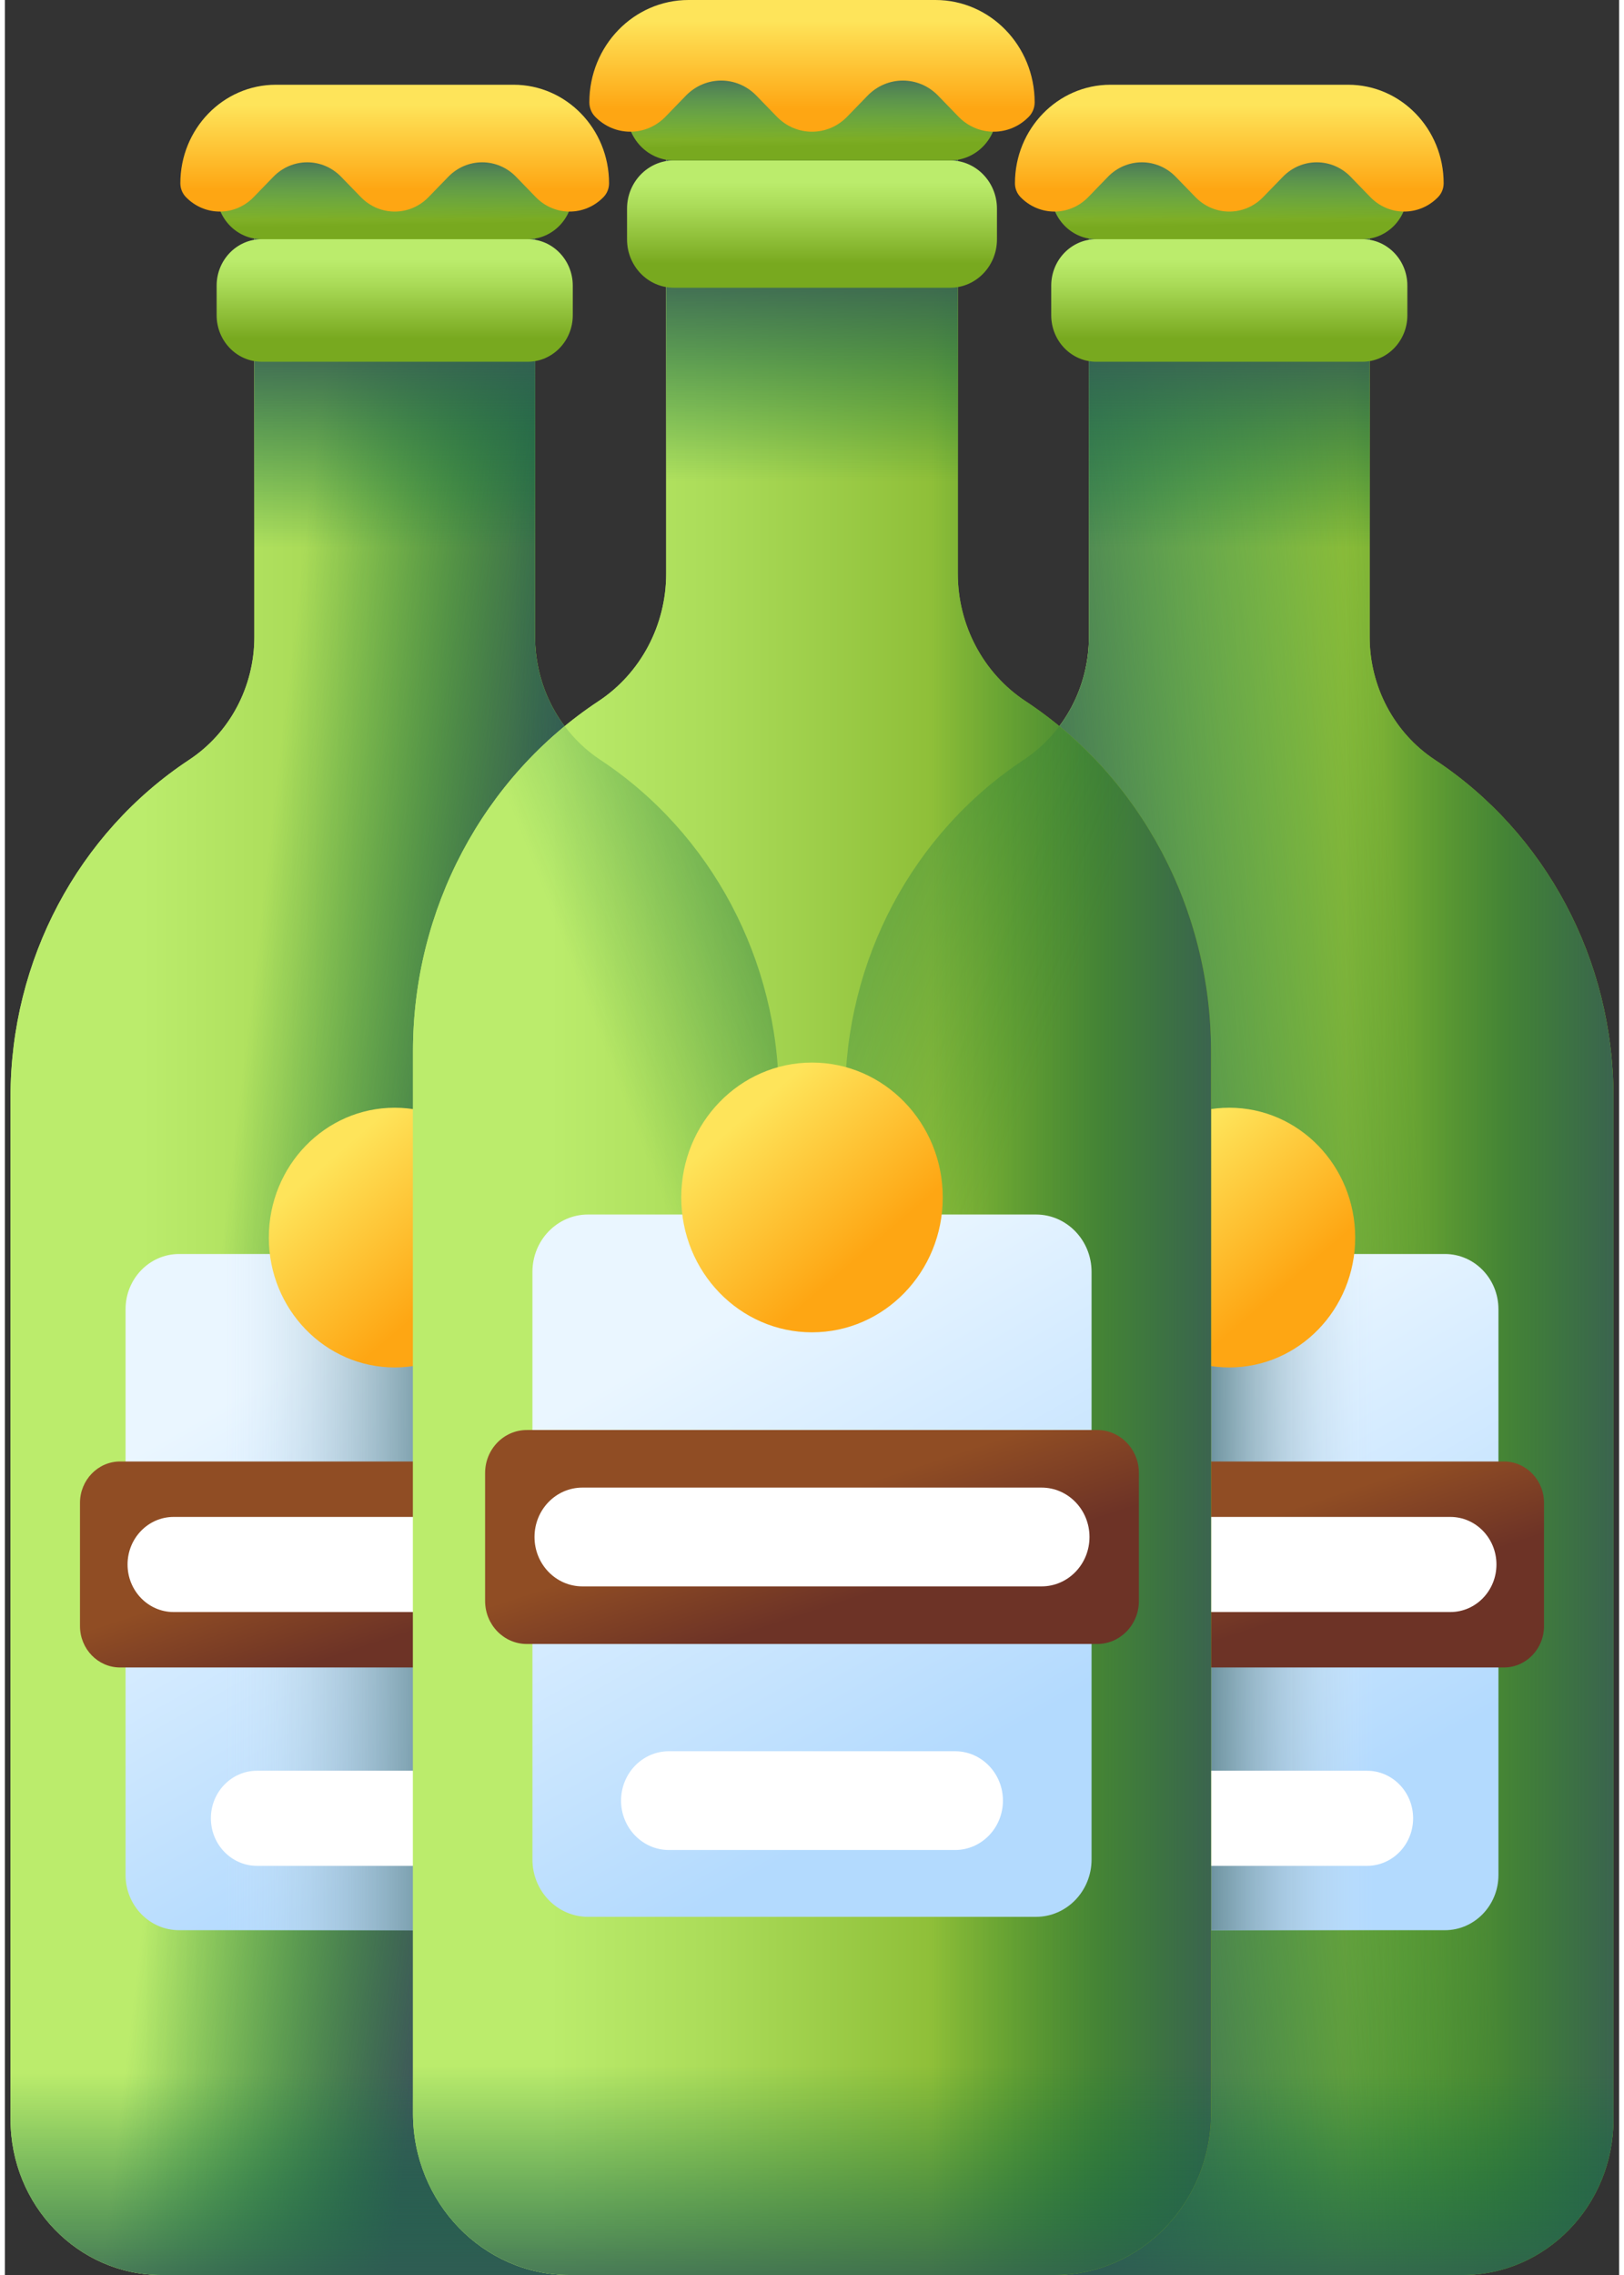 <svg width="50" height="70" viewBox="0 0 71 100" fill="none" xmlns="http://www.w3.org/2000/svg">
<rect x="0" y="0" width="71" height="100" fill="#333333" stroke="none"/>
<path d="M60.027 27.996V9.066H47.68V27.996C47.68 30.182 46.6 32.218 44.815 33.397C39.919 36.631 36.957 42.213 36.957 48.208V93.16C36.957 96.938 39.927 100 43.592 100H64.116C67.78 100 70.75 96.938 70.75 93.16V48.208C70.75 42.213 67.789 36.631 62.892 33.397C61.107 32.218 60.027 30.182 60.027 27.996V27.996Z" fill="url(#paint0_linear_14_1462)"/>
<path d="M60.027 27.996V9.066H47.68V27.996C47.68 30.182 46.6 32.218 44.815 33.397C39.919 36.631 36.957 42.213 36.957 48.208V93.16C36.957 96.938 39.927 100 43.592 100H64.116C67.78 100 70.75 96.938 70.75 93.16V48.208C70.75 42.213 67.789 36.631 62.892 33.397C61.107 32.218 60.027 30.182 60.027 27.996V27.996Z" fill="url(#paint1_linear_14_1462)"/>
<path d="M60.027 27.996V9.066H47.68V27.996C47.68 30.182 46.6 32.218 44.815 33.397C39.919 36.631 36.957 42.213 36.957 48.208V93.16C36.957 96.938 39.927 100 43.592 100H64.116C67.78 100 70.75 96.938 70.75 93.16V48.208C70.75 42.213 67.789 36.631 62.892 33.397C61.107 32.218 60.027 30.182 60.027 27.996V27.996Z" fill="url(#paint2_linear_14_1462)"/>
<path d="M62.893 33.397C61.107 32.218 60.027 30.182 60.027 27.997V9.066H53.536V100H64.116C67.78 100 70.751 96.938 70.751 93.16V48.208C70.751 42.213 67.789 36.631 62.893 33.397Z" fill="url(#paint3_linear_14_1462)"/>
<path d="M47.681 9.066V27.996C47.681 28.828 47.523 29.637 47.232 30.386H60.476C60.184 29.637 60.028 28.828 60.028 27.996V9.066H47.681Z" fill="url(#paint4_linear_14_1462)"/>
<path d="M59.705 15.901H48.003C46.909 15.901 46.022 14.987 46.022 13.858V12.556C46.022 11.428 46.909 10.513 48.003 10.513H59.705C60.799 10.513 61.686 11.428 61.686 12.556V13.858C61.686 14.987 60.799 15.901 59.705 15.901Z" fill="url(#paint5_linear_14_1462)"/>
<path d="M59.705 10.514H48.003C46.909 10.514 46.022 9.599 46.022 8.471V7.168C46.022 6.04 46.909 5.126 48.003 5.126H59.705C60.799 5.126 61.686 6.04 61.686 7.168V8.471C61.686 9.599 60.799 10.514 59.705 10.514Z" fill="url(#paint6_linear_14_1462)"/>
<path d="M59.705 10.514H48.003C46.909 10.514 46.022 9.599 46.022 8.471V7.168C46.022 6.04 46.909 5.126 48.003 5.126H59.705C60.799 5.126 61.686 6.04 61.686 7.168V8.471C61.686 9.599 60.799 10.514 59.705 10.514Z" fill="url(#paint7_linear_14_1462)"/>
<path d="M36.957 83.662V93.16C36.957 96.938 39.928 100 43.592 100H64.116C67.78 100 70.75 96.938 70.75 93.16V83.662H36.957Z" fill="url(#paint8_linear_14_1462)"/>
<path d="M63.337 84.844H44.371C43.071 84.844 42.016 83.757 42.016 82.416V57.549C42.016 56.208 43.071 55.121 44.371 55.121H63.337C64.638 55.121 65.692 56.208 65.692 57.549V82.416C65.692 83.757 64.637 84.844 63.337 84.844V84.844Z" fill="url(#paint9_linear_14_1462)"/>
<path d="M63.337 84.844H44.371C43.071 84.844 42.016 83.757 42.016 82.416V57.549C42.016 56.208 43.071 55.121 44.371 55.121H63.337C64.638 55.121 65.692 56.208 65.692 57.549V82.416C65.692 83.757 64.637 84.844 63.337 84.844V84.844Z" fill="url(#paint10_linear_14_1462)"/>
<path d="M53.854 60.108C56.912 60.108 59.391 57.552 59.391 54.4C59.391 51.247 56.912 48.691 53.854 48.691C50.796 48.691 48.317 51.247 48.317 54.4C48.317 57.552 50.796 60.108 53.854 60.108Z" fill="url(#paint11_linear_14_1462)"/>
<path d="M65.93 73.296H41.778C40.802 73.296 40.011 72.481 40.011 71.475V66.062C40.011 65.057 40.802 64.241 41.778 64.241H65.93C66.906 64.241 67.697 65.056 67.697 66.062V71.475C67.696 72.481 66.906 73.296 65.93 73.296Z" fill="url(#paint12_linear_14_1462)"/>
<path d="M63.577 70.859H44.131C43.012 70.859 42.104 69.923 42.104 68.769C42.104 67.614 43.012 66.678 44.131 66.678H63.577C64.697 66.678 65.604 67.614 65.604 68.769C65.604 69.923 64.697 70.859 63.577 70.859Z" fill="white"/>
<path d="M59.911 82.015H47.796C46.676 82.015 45.769 81.079 45.769 79.925C45.769 78.77 46.676 77.835 47.796 77.835H59.911C61.031 77.835 61.939 78.77 61.939 79.925C61.939 81.079 61.031 82.015 59.911 82.015Z" fill="white"/>
<path d="M63.282 8.056C63.282 8.283 63.194 8.502 63.038 8.663C62.215 9.512 60.879 9.512 60.056 8.663L59.192 7.772C58.369 6.923 57.033 6.923 56.21 7.772L55.344 8.663C54.521 9.512 53.187 9.512 52.364 8.663L51.498 7.772C50.675 6.923 49.339 6.923 48.516 7.772L47.652 8.663C46.828 9.512 45.493 9.512 44.67 8.663C44.514 8.502 44.426 8.283 44.426 8.056C44.426 5.664 46.307 3.725 48.626 3.725H59.082C61.401 3.725 63.282 5.664 63.282 8.056V8.056Z" fill="url(#paint13_linear_14_1462)"/>
<path d="M23.32 27.996V9.066H10.973V27.996C10.973 30.182 9.893 32.218 8.107 33.397C3.211 36.631 0.249 42.213 0.249 48.208V93.16C0.249 96.938 3.22 100 6.884 100H27.408C31.072 100 34.042 96.938 34.042 93.16V48.208C34.042 42.213 31.081 36.631 26.185 33.397C24.399 32.218 23.32 30.182 23.32 27.996V27.996Z" fill="url(#paint14_linear_14_1462)"/>
<path d="M23.32 27.996V9.066H10.973V27.996C10.973 30.182 9.893 32.218 8.107 33.397C3.211 36.631 0.249 42.213 0.249 48.208V93.16C0.249 96.938 3.22 100 6.884 100H27.408C31.072 100 34.042 96.938 34.042 93.16V48.208C34.042 42.213 31.081 36.631 26.185 33.397C24.399 32.218 23.32 30.182 23.32 27.996V27.996Z" fill="url(#paint15_linear_14_1462)"/>
<path d="M23.32 27.996V9.066H10.973V27.996C10.973 30.182 9.893 32.218 8.107 33.397C3.211 36.631 0.249 42.213 0.249 48.208V93.16C0.249 96.938 3.22 100 6.884 100H27.408C31.072 100 34.042 96.938 34.042 93.16V48.208C34.042 42.213 31.081 36.631 26.185 33.397C24.399 32.218 23.32 30.182 23.32 27.996V27.996Z" fill="url(#paint16_linear_14_1462)"/>
<path d="M26.185 33.397C24.399 32.218 23.32 30.182 23.32 27.997V9.066H16.828V100H27.408C31.072 100 34.043 96.938 34.043 93.16V48.208C34.043 42.213 31.081 36.631 26.185 33.397Z" fill="url(#paint17_linear_14_1462)"/>
<path d="M10.973 9.066V27.996C10.973 28.828 10.816 29.637 10.524 30.386H23.768C23.477 29.637 23.32 28.828 23.32 27.996V9.066H10.973Z" fill="url(#paint18_linear_14_1462)"/>
<path d="M22.997 15.901H11.296C10.201 15.901 9.314 14.987 9.314 13.858V12.556C9.314 11.428 10.201 10.513 11.296 10.513H22.997C24.091 10.513 24.978 11.428 24.978 12.556V13.858C24.978 14.987 24.091 15.901 22.997 15.901Z" fill="url(#paint19_linear_14_1462)"/>
<path d="M22.997 10.514H11.296C10.201 10.514 9.314 9.599 9.314 8.471V7.168C9.314 6.04 10.201 5.126 11.296 5.126H22.997C24.091 5.126 24.978 6.04 24.978 7.168V8.471C24.978 9.599 24.091 10.514 22.997 10.514Z" fill="url(#paint20_linear_14_1462)"/>
<path d="M22.997 10.514H11.296C10.201 10.514 9.314 9.599 9.314 8.471V7.168C9.314 6.04 10.201 5.126 11.296 5.126H22.997C24.091 5.126 24.978 6.04 24.978 7.168V8.471C24.978 9.599 24.091 10.514 22.997 10.514Z" fill="url(#paint21_linear_14_1462)"/>
<path d="M0.249 83.662V93.16C0.249 96.938 3.22 100 6.884 100H27.408C31.072 100 34.042 96.938 34.042 93.16V83.662H0.249Z" fill="url(#paint22_linear_14_1462)"/>
<path d="M26.629 84.844H7.663C6.363 84.844 5.308 83.757 5.308 82.416V57.549C5.308 56.208 6.363 55.121 7.663 55.121H26.629C27.93 55.121 28.984 56.208 28.984 57.549V82.416C28.984 83.757 27.929 84.844 26.629 84.844Z" fill="url(#paint23_linear_14_1462)"/>
<path d="M26.629 84.844H7.663C6.363 84.844 5.308 83.757 5.308 82.416V57.549C5.308 56.208 6.363 55.121 7.663 55.121H26.629C27.93 55.121 28.984 56.208 28.984 57.549V82.416C28.984 83.757 27.929 84.844 26.629 84.844Z" fill="url(#paint24_linear_14_1462)"/>
<path d="M17.146 60.108C20.204 60.108 22.683 57.552 22.683 54.4C22.683 51.247 20.204 48.691 17.146 48.691C14.088 48.691 11.609 51.247 11.609 54.4C11.609 57.552 14.088 60.108 17.146 60.108Z" fill="url(#paint25_linear_14_1462)"/>
<path d="M29.222 73.296H5.07C4.094 73.296 3.304 72.481 3.304 71.475V66.062C3.304 65.057 4.094 64.241 5.07 64.241H29.223C30.198 64.241 30.989 65.056 30.989 66.062V71.475C30.988 72.481 30.198 73.296 29.222 73.296Z" fill="url(#paint26_linear_14_1462)"/>
<path d="M26.869 70.859H7.423C6.304 70.859 5.396 69.923 5.396 68.769C5.396 67.614 6.304 66.678 7.423 66.678H26.869C27.989 66.678 28.896 67.614 28.896 68.769C28.896 69.923 27.989 70.859 26.869 70.859Z" fill="white"/>
<path d="M23.204 82.015H11.088C9.969 82.015 9.061 81.079 9.061 79.925C9.061 78.77 9.969 77.835 11.088 77.835H23.204C24.323 77.835 25.231 78.77 25.231 79.925C25.231 81.079 24.323 82.015 23.204 82.015Z" fill="white"/>
<path d="M26.574 8.056C26.574 8.283 26.487 8.502 26.33 8.663C25.507 9.512 24.172 9.512 23.348 8.663L22.484 7.772C21.661 6.923 20.325 6.923 19.502 7.772L18.636 8.663C17.813 9.512 16.48 9.512 15.656 8.663L14.79 7.772C13.967 6.923 12.631 6.923 11.808 7.772L10.944 8.663C10.121 9.512 8.785 9.512 7.962 8.663C7.806 8.502 7.718 8.283 7.718 8.056C7.718 5.664 9.599 3.725 11.918 3.725H22.374C24.694 3.725 26.574 5.664 26.574 8.056V8.056Z" fill="url(#paint27_linear_14_1462)"/>
<path d="M41.912 25.21V5.547H29.087V25.21C29.087 27.481 27.966 29.595 26.111 30.82C21.026 34.179 17.95 39.977 17.95 46.204V92.895C17.95 96.819 21.035 100 24.841 100H46.159C49.965 100 53.05 96.819 53.05 92.895V46.204C53.05 39.977 49.974 34.179 44.889 30.82C43.034 29.595 41.912 27.481 41.912 25.21V25.21Z" fill="url(#paint28_linear_14_1462)"/>
<path d="M41.912 25.21V5.547H29.087V25.21C29.087 27.481 27.966 29.595 26.111 30.82C21.026 34.179 17.95 39.977 17.95 46.204V92.895C17.95 96.819 21.035 100 24.841 100H46.159C49.965 100 53.05 96.819 53.05 92.895V46.204C53.05 39.977 49.974 34.179 44.889 30.82C43.034 29.595 41.912 27.481 41.912 25.21V25.21Z" fill="url(#paint29_linear_14_1462)"/>
<path d="M34.043 93.16V48.208C34.043 42.213 31.081 36.631 26.185 33.397C25.577 32.995 25.053 32.493 24.623 31.92C20.433 35.365 17.95 40.611 17.95 46.204V92.896C17.95 96.819 21.035 100 24.841 100H27.408C31.072 100 34.043 96.938 34.043 93.16Z" fill="url(#paint30_linear_14_1462)"/>
<path d="M44.889 30.82C43.034 29.595 41.912 27.481 41.912 25.21V5.547H35.169V100H46.159C49.965 100 53.05 96.819 53.05 92.896V46.204C53.05 39.977 49.974 34.179 44.889 30.82V30.82Z" fill="url(#paint31_linear_14_1462)"/>
<path d="M53.05 92.896V46.204C53.05 40.611 50.567 35.365 46.377 31.92C45.947 32.493 45.423 32.995 44.815 33.397C39.919 36.631 36.957 42.213 36.957 48.208V93.16C36.957 96.938 39.928 100 43.592 100H46.159C49.965 100 53.05 96.819 53.05 92.896V92.896Z" fill="url(#paint32_linear_14_1462)"/>
<path d="M29.088 5.547V25.21C29.088 26.074 28.925 26.914 28.622 27.692H42.379C42.075 26.914 41.912 26.074 41.912 25.21V5.547H29.088Z" fill="url(#paint33_linear_14_1462)"/>
<path d="M41.577 12.647H29.423C28.286 12.647 27.365 11.697 27.365 10.525V9.172C27.365 8.001 28.286 7.051 29.423 7.051H41.577C42.714 7.051 43.635 8.001 43.635 9.172V10.525C43.635 11.697 42.714 12.647 41.577 12.647Z" fill="url(#paint34_linear_14_1462)"/>
<path d="M41.577 7.051H29.423C28.286 7.051 27.365 6.101 27.365 4.929V3.576C27.365 2.404 28.286 1.454 29.423 1.454H41.577C42.714 1.454 43.635 2.404 43.635 3.576V4.929C43.635 6.101 42.714 7.051 41.577 7.051Z" fill="url(#paint35_linear_14_1462)"/>
<path d="M41.577 7.051H29.423C28.286 7.051 27.365 6.101 27.365 4.929V3.576C27.365 2.404 28.286 1.454 29.423 1.454H41.577C42.714 1.454 43.635 2.404 43.635 3.576V4.929C43.635 6.101 42.714 7.051 41.577 7.051Z" fill="url(#paint36_linear_14_1462)"/>
<path d="M17.95 83.03V92.896C17.95 96.819 21.035 100 24.841 100H46.159C49.965 100 53.051 96.819 53.051 92.896V83.03H17.95Z" fill="url(#paint37_linear_14_1462)"/>
<path d="M45.35 84.257H25.65C24.299 84.257 23.204 83.128 23.204 81.735V55.906C23.204 54.514 24.299 53.385 25.65 53.385H45.35C46.701 53.385 47.796 54.514 47.796 55.906V81.735C47.796 83.128 46.701 84.257 45.35 84.257Z" fill="url(#paint38_linear_14_1462)"/>
<path d="M35.5 58.564C38.676 58.564 41.251 55.91 41.251 52.635C41.251 49.361 38.676 46.706 35.5 46.706C32.324 46.706 29.749 49.361 29.749 52.635C29.749 55.91 32.324 58.564 35.5 58.564Z" fill="url(#paint39_linear_14_1462)"/>
<path d="M48.044 72.263H22.956C21.943 72.263 21.122 71.416 21.122 70.371V64.749C21.122 63.704 21.943 62.858 22.956 62.858H48.044C49.057 62.858 49.878 63.704 49.878 64.749V70.371C49.878 71.416 49.057 72.263 48.044 72.263V72.263Z" fill="url(#paint40_linear_14_1462)"/>
<path d="M45.599 69.731H25.401C24.238 69.731 23.295 68.759 23.295 67.56C23.295 66.361 24.238 65.389 25.401 65.389H45.599C46.762 65.389 47.705 66.361 47.705 67.56C47.705 68.759 46.762 69.731 45.599 69.731V69.731Z" fill="white"/>
<path d="M41.792 81.319H29.208C28.045 81.319 27.102 80.347 27.102 79.148C27.102 77.949 28.045 76.977 29.208 76.977H41.792C42.955 76.977 43.898 77.949 43.898 79.148C43.898 80.347 42.955 81.319 41.792 81.319Z" fill="white"/>
<path d="M45.293 4.498C45.293 4.734 45.202 4.961 45.04 5.128C44.184 6.01 42.797 6.01 41.942 5.128L41.045 4.203C40.19 3.322 38.802 3.322 37.947 4.203L37.048 5.128C36.193 6.01 34.807 6.01 33.952 5.128L33.053 4.203C32.198 3.322 30.811 3.322 29.955 4.203L29.058 5.128C28.203 6.01 26.816 6.01 25.96 5.128C25.798 4.961 25.707 4.734 25.707 4.498C25.707 2.014 27.66 0 30.07 0H40.93C43.34 0 45.293 2.014 45.293 4.498Z" fill="url(#paint41_linear_14_1462)"/>
<defs>
<linearGradient id="paint0_linear_14_1462" x1="42.78" y1="54.533" x2="66.152" y2="54.533" gradientUnits="userSpaceOnUse">
<stop stop-color="#BBEC6C"/>
<stop offset="0.29" stop-color="#ABDC59"/>
<stop offset="0.873" stop-color="#82B22A"/>
<stop offset="1" stop-color="#78A91F"/>
</linearGradient>
<linearGradient id="paint1_linear_14_1462" x1="42.78" y1="54.533" x2="66.152" y2="54.533" gradientUnits="userSpaceOnUse">
<stop stop-color="#BBEC6C"/>
<stop offset="0.29" stop-color="#ABDC59"/>
<stop offset="0.873" stop-color="#82B22A"/>
<stop offset="1" stop-color="#78A91F"/>
</linearGradient>
<linearGradient id="paint2_linear_14_1462" x1="62.483" y1="53.912" x2="44.215" y2="55.573" gradientUnits="userSpaceOnUse">
<stop stop-color="#026841" stop-opacity="0"/>
<stop offset="0.234" stop-color="#076743" stop-opacity="0.234"/>
<stop offset="0.528" stop-color="#176349" stop-opacity="0.528"/>
<stop offset="0.853" stop-color="#305C53" stop-opacity="0.853"/>
<stop offset="1" stop-color="#3E5959"/>
</linearGradient>
<linearGradient id="paint3_linear_14_1462" x1="58.882" y1="54.533" x2="72.247" y2="54.533" gradientUnits="userSpaceOnUse">
<stop stop-color="#026841" stop-opacity="0"/>
<stop offset="0.234" stop-color="#076743" stop-opacity="0.234"/>
<stop offset="0.528" stop-color="#176349" stop-opacity="0.528"/>
<stop offset="0.853" stop-color="#305C53" stop-opacity="0.853"/>
<stop offset="1" stop-color="#3E5959"/>
</linearGradient>
<linearGradient id="paint4_linear_14_1462" x1="53.854" y1="24.087" x2="53.854" y2="14.376" gradientUnits="userSpaceOnUse">
<stop stop-color="#026841" stop-opacity="0"/>
<stop offset="0.234" stop-color="#076743" stop-opacity="0.234"/>
<stop offset="0.528" stop-color="#176349" stop-opacity="0.528"/>
<stop offset="0.853" stop-color="#305C53" stop-opacity="0.853"/>
<stop offset="1" stop-color="#3E5959"/>
</linearGradient>
<linearGradient id="paint5_linear_14_1462" x1="53.854" y1="11.426" x2="53.854" y2="14.879" gradientUnits="userSpaceOnUse">
<stop stop-color="#BBEC6C"/>
<stop offset="0.29" stop-color="#ABDC59"/>
<stop offset="0.873" stop-color="#82B22A"/>
<stop offset="1" stop-color="#78A91F"/>
</linearGradient>
<linearGradient id="paint6_linear_14_1462" x1="53.83" y1="6.317" x2="53.89" y2="9.884" gradientUnits="userSpaceOnUse">
<stop stop-color="#BBEC6C"/>
<stop offset="0.29" stop-color="#ABDC59"/>
<stop offset="0.873" stop-color="#82B22A"/>
<stop offset="1" stop-color="#78A91F"/>
</linearGradient>
<linearGradient id="paint7_linear_14_1462" x1="53.854" y1="9.652" x2="53.854" y2="6.453" gradientUnits="userSpaceOnUse">
<stop stop-color="#026841" stop-opacity="0"/>
<stop offset="1" stop-color="#3E5959"/>
</linearGradient>
<linearGradient id="paint8_linear_14_1462" x1="53.854" y1="91.142" x2="53.854" y2="102.297" gradientUnits="userSpaceOnUse">
<stop stop-color="#026841" stop-opacity="0"/>
<stop offset="0.234" stop-color="#076743" stop-opacity="0.234"/>
<stop offset="0.528" stop-color="#176349" stop-opacity="0.528"/>
<stop offset="0.853" stop-color="#305C53" stop-opacity="0.853"/>
<stop offset="1" stop-color="#3E5959"/>
</linearGradient>
<linearGradient id="paint9_linear_14_1462" x1="48.682" y1="60.334" x2="59.181" y2="78.763" gradientUnits="userSpaceOnUse">
<stop stop-color="#EAF6FF"/>
<stop offset="1" stop-color="#B3DAFE"/>
</linearGradient>
<linearGradient id="paint10_linear_14_1462" x1="60.225" y1="69.983" x2="52.798" y2="69.983" gradientUnits="userSpaceOnUse">
<stop stop-color="#D8ECFE" stop-opacity="0"/>
<stop offset="1" stop-color="#678D98"/>
</linearGradient>
<linearGradient id="paint11_linear_14_1462" x1="51.04" y1="50.926" x2="56.051" y2="56.746" gradientUnits="userSpaceOnUse">
<stop stop-color="#FEE45A"/>
<stop offset="1" stop-color="#FEA613"/>
</linearGradient>
<linearGradient id="paint12_linear_14_1462" x1="53.415" y1="67.347" x2="54.828" y2="71.652" gradientUnits="userSpaceOnUse">
<stop stop-color="#904D24"/>
<stop offset="1" stop-color="#6D3326"/>
</linearGradient>
<linearGradient id="paint13_linear_14_1462" x1="53.854" y1="4.616" x2="53.854" y2="8.321" gradientUnits="userSpaceOnUse">
<stop stop-color="#FEE45A"/>
<stop offset="1" stop-color="#FEA613"/>
</linearGradient>
<linearGradient id="paint14_linear_14_1462" x1="6.072" y1="54.533" x2="29.444" y2="54.533" gradientUnits="userSpaceOnUse">
<stop stop-color="#BBEC6C"/>
<stop offset="0.29" stop-color="#ABDC59"/>
<stop offset="0.873" stop-color="#82B22A"/>
<stop offset="1" stop-color="#78A91F"/>
</linearGradient>
<linearGradient id="paint15_linear_14_1462" x1="6.072" y1="54.533" x2="29.444" y2="54.533" gradientUnits="userSpaceOnUse">
<stop stop-color="#BBEC6C"/>
<stop offset="0.29" stop-color="#ABDC59"/>
<stop offset="0.873" stop-color="#82B22A"/>
<stop offset="1" stop-color="#78A91F"/>
</linearGradient>
<linearGradient id="paint16_linear_14_1462" x1="9.65" y1="53.877" x2="22.214" y2="55.354" gradientUnits="userSpaceOnUse">
<stop stop-color="#026841" stop-opacity="0"/>
<stop offset="0.234" stop-color="#076743" stop-opacity="0.234"/>
<stop offset="0.528" stop-color="#176349" stop-opacity="0.528"/>
<stop offset="0.853" stop-color="#305C53" stop-opacity="0.853"/>
<stop offset="1" stop-color="#3E5959"/>
</linearGradient>
<linearGradient id="paint17_linear_14_1462" x1="22.174" y1="54.533" x2="35.539" y2="54.533" gradientUnits="userSpaceOnUse">
<stop stop-color="#026841" stop-opacity="0"/>
<stop offset="0.234" stop-color="#076743" stop-opacity="0.234"/>
<stop offset="0.528" stop-color="#176349" stop-opacity="0.528"/>
<stop offset="0.853" stop-color="#305C53" stop-opacity="0.853"/>
<stop offset="1" stop-color="#3E5959"/>
</linearGradient>
<linearGradient id="paint18_linear_14_1462" x1="17.146" y1="24.087" x2="17.146" y2="14.376" gradientUnits="userSpaceOnUse">
<stop stop-color="#026841" stop-opacity="0"/>
<stop offset="0.234" stop-color="#076743" stop-opacity="0.234"/>
<stop offset="0.528" stop-color="#176349" stop-opacity="0.528"/>
<stop offset="0.853" stop-color="#305C53" stop-opacity="0.853"/>
<stop offset="1" stop-color="#3E5959"/>
</linearGradient>
<linearGradient id="paint19_linear_14_1462" x1="17.146" y1="11.426" x2="17.146" y2="14.879" gradientUnits="userSpaceOnUse">
<stop stop-color="#BBEC6C"/>
<stop offset="0.29" stop-color="#ABDC59"/>
<stop offset="0.873" stop-color="#82B22A"/>
<stop offset="1" stop-color="#78A91F"/>
</linearGradient>
<linearGradient id="paint20_linear_14_1462" x1="17.122" y1="6.317" x2="17.182" y2="9.884" gradientUnits="userSpaceOnUse">
<stop stop-color="#BBEC6C"/>
<stop offset="0.29" stop-color="#ABDC59"/>
<stop offset="0.873" stop-color="#82B22A"/>
<stop offset="1" stop-color="#78A91F"/>
</linearGradient>
<linearGradient id="paint21_linear_14_1462" x1="17.146" y1="9.652" x2="17.146" y2="6.453" gradientUnits="userSpaceOnUse">
<stop stop-color="#026841" stop-opacity="0"/>
<stop offset="1" stop-color="#3E5959"/>
</linearGradient>
<linearGradient id="paint22_linear_14_1462" x1="17.146" y1="91.142" x2="17.146" y2="102.297" gradientUnits="userSpaceOnUse">
<stop stop-color="#026841" stop-opacity="0"/>
<stop offset="0.234" stop-color="#076743" stop-opacity="0.234"/>
<stop offset="0.528" stop-color="#176349" stop-opacity="0.528"/>
<stop offset="0.853" stop-color="#305C53" stop-opacity="0.853"/>
<stop offset="1" stop-color="#3E5959"/>
</linearGradient>
<linearGradient id="paint23_linear_14_1462" x1="11.974" y1="60.334" x2="22.473" y2="78.763" gradientUnits="userSpaceOnUse">
<stop stop-color="#EAF6FF"/>
<stop offset="1" stop-color="#B3DAFE"/>
</linearGradient>
<linearGradient id="paint24_linear_14_1462" x1="9.633" y1="69.983" x2="19.151" y2="69.983" gradientUnits="userSpaceOnUse">
<stop stop-color="#D8ECFE" stop-opacity="0"/>
<stop offset="1" stop-color="#678D98"/>
</linearGradient>
<linearGradient id="paint25_linear_14_1462" x1="14.332" y1="50.926" x2="19.343" y2="56.746" gradientUnits="userSpaceOnUse">
<stop stop-color="#FEE45A"/>
<stop offset="1" stop-color="#FEA613"/>
</linearGradient>
<linearGradient id="paint26_linear_14_1462" x1="16.707" y1="67.347" x2="18.12" y2="71.652" gradientUnits="userSpaceOnUse">
<stop stop-color="#904D24"/>
<stop offset="1" stop-color="#6D3326"/>
</linearGradient>
<linearGradient id="paint27_linear_14_1462" x1="17.146" y1="4.616" x2="17.146" y2="8.321" gradientUnits="userSpaceOnUse">
<stop stop-color="#FEE45A"/>
<stop offset="1" stop-color="#FEA613"/>
</linearGradient>
<linearGradient id="paint28_linear_14_1462" x1="23.997" y1="52.774" x2="48.274" y2="52.774" gradientUnits="userSpaceOnUse">
<stop stop-color="#BBEC6C"/>
<stop offset="0.29" stop-color="#ABDC59"/>
<stop offset="0.873" stop-color="#82B22A"/>
<stop offset="1" stop-color="#78A91F"/>
</linearGradient>
<linearGradient id="paint29_linear_14_1462" x1="23.997" y1="52.774" x2="48.274" y2="52.774" gradientUnits="userSpaceOnUse">
<stop stop-color="#BBEC6C"/>
<stop offset="0.29" stop-color="#ABDC59"/>
<stop offset="0.873" stop-color="#82B22A"/>
<stop offset="1" stop-color="#78A91F"/>
</linearGradient>
<linearGradient id="paint30_linear_14_1462" x1="33.049" y1="63.324" x2="53.504" y2="55.388" gradientUnits="userSpaceOnUse">
<stop stop-color="#026841" stop-opacity="0"/>
<stop offset="0.234" stop-color="#076743" stop-opacity="0.234"/>
<stop offset="0.528" stop-color="#176349" stop-opacity="0.528"/>
<stop offset="0.853" stop-color="#305C53" stop-opacity="0.853"/>
<stop offset="1" stop-color="#3E5959"/>
</linearGradient>
<linearGradient id="paint31_linear_14_1462" x1="40.722" y1="52.774" x2="54.605" y2="52.774" gradientUnits="userSpaceOnUse">
<stop stop-color="#026841" stop-opacity="0"/>
<stop offset="0.234" stop-color="#076743" stop-opacity="0.234"/>
<stop offset="0.528" stop-color="#176349" stop-opacity="0.528"/>
<stop offset="0.853" stop-color="#305C53" stop-opacity="0.853"/>
<stop offset="1" stop-color="#3E5959"/>
</linearGradient>
<linearGradient id="paint32_linear_14_1462" x1="39.057" y1="63.797" x2="9.402" y2="52.39" gradientUnits="userSpaceOnUse">
<stop stop-color="#026841" stop-opacity="0"/>
<stop offset="0.234" stop-color="#076743" stop-opacity="0.234"/>
<stop offset="0.528" stop-color="#176349" stop-opacity="0.528"/>
<stop offset="0.853" stop-color="#305C53" stop-opacity="0.853"/>
<stop offset="1" stop-color="#3E5959"/>
</linearGradient>
<linearGradient id="paint33_linear_14_1462" x1="35.5" y1="21.149" x2="35.5" y2="11.062" gradientUnits="userSpaceOnUse">
<stop stop-color="#026841" stop-opacity="0"/>
<stop offset="0.234" stop-color="#076743" stop-opacity="0.234"/>
<stop offset="0.528" stop-color="#176349" stop-opacity="0.528"/>
<stop offset="0.853" stop-color="#305C53" stop-opacity="0.853"/>
<stop offset="1" stop-color="#3E5959"/>
</linearGradient>
<linearGradient id="paint34_linear_14_1462" x1="35.5" y1="7.999" x2="35.5" y2="11.585" gradientUnits="userSpaceOnUse">
<stop stop-color="#BBEC6C"/>
<stop offset="0.29" stop-color="#ABDC59"/>
<stop offset="0.873" stop-color="#82B22A"/>
<stop offset="1" stop-color="#78A91F"/>
</linearGradient>
<linearGradient id="paint35_linear_14_1462" x1="35.476" y1="2.692" x2="35.537" y2="6.397" gradientUnits="userSpaceOnUse">
<stop stop-color="#BBEC6C"/>
<stop offset="0.29" stop-color="#ABDC59"/>
<stop offset="0.873" stop-color="#82B22A"/>
<stop offset="1" stop-color="#78A91F"/>
</linearGradient>
<linearGradient id="paint36_linear_14_1462" x1="35.5" y1="6.156" x2="35.5" y2="2.833" gradientUnits="userSpaceOnUse">
<stop stop-color="#026841" stop-opacity="0"/>
<stop offset="1" stop-color="#3E5959"/>
</linearGradient>
<linearGradient id="paint37_linear_14_1462" x1="35.5" y1="90.8" x2="35.5" y2="102.386" gradientUnits="userSpaceOnUse">
<stop stop-color="#026841" stop-opacity="0"/>
<stop offset="0.234" stop-color="#076743" stop-opacity="0.234"/>
<stop offset="0.528" stop-color="#176349" stop-opacity="0.528"/>
<stop offset="0.853" stop-color="#305C53" stop-opacity="0.853"/>
<stop offset="1" stop-color="#3E5959"/>
</linearGradient>
<linearGradient id="paint38_linear_14_1462" x1="30.128" y1="58.799" x2="41.033" y2="77.941" gradientUnits="userSpaceOnUse">
<stop stop-color="#EAF6FF"/>
<stop offset="1" stop-color="#B3DAFE"/>
</linearGradient>
<linearGradient id="paint39_linear_14_1462" x1="32.577" y1="49.027" x2="37.782" y2="55.073" gradientUnits="userSpaceOnUse">
<stop stop-color="#FEE45A"/>
<stop offset="1" stop-color="#FEA613"/>
</linearGradient>
<linearGradient id="paint40_linear_14_1462" x1="35.044" y1="66.083" x2="36.511" y2="70.556" gradientUnits="userSpaceOnUse">
<stop stop-color="#904D24"/>
<stop offset="1" stop-color="#6D3326"/>
</linearGradient>
<linearGradient id="paint41_linear_14_1462" x1="35.5" y1="0.925" x2="35.5" y2="4.773" gradientUnits="userSpaceOnUse">
<stop stop-color="#FEE45A"/>
<stop offset="1" stop-color="#FEA613"/>
</linearGradient>
</defs>
</svg>
